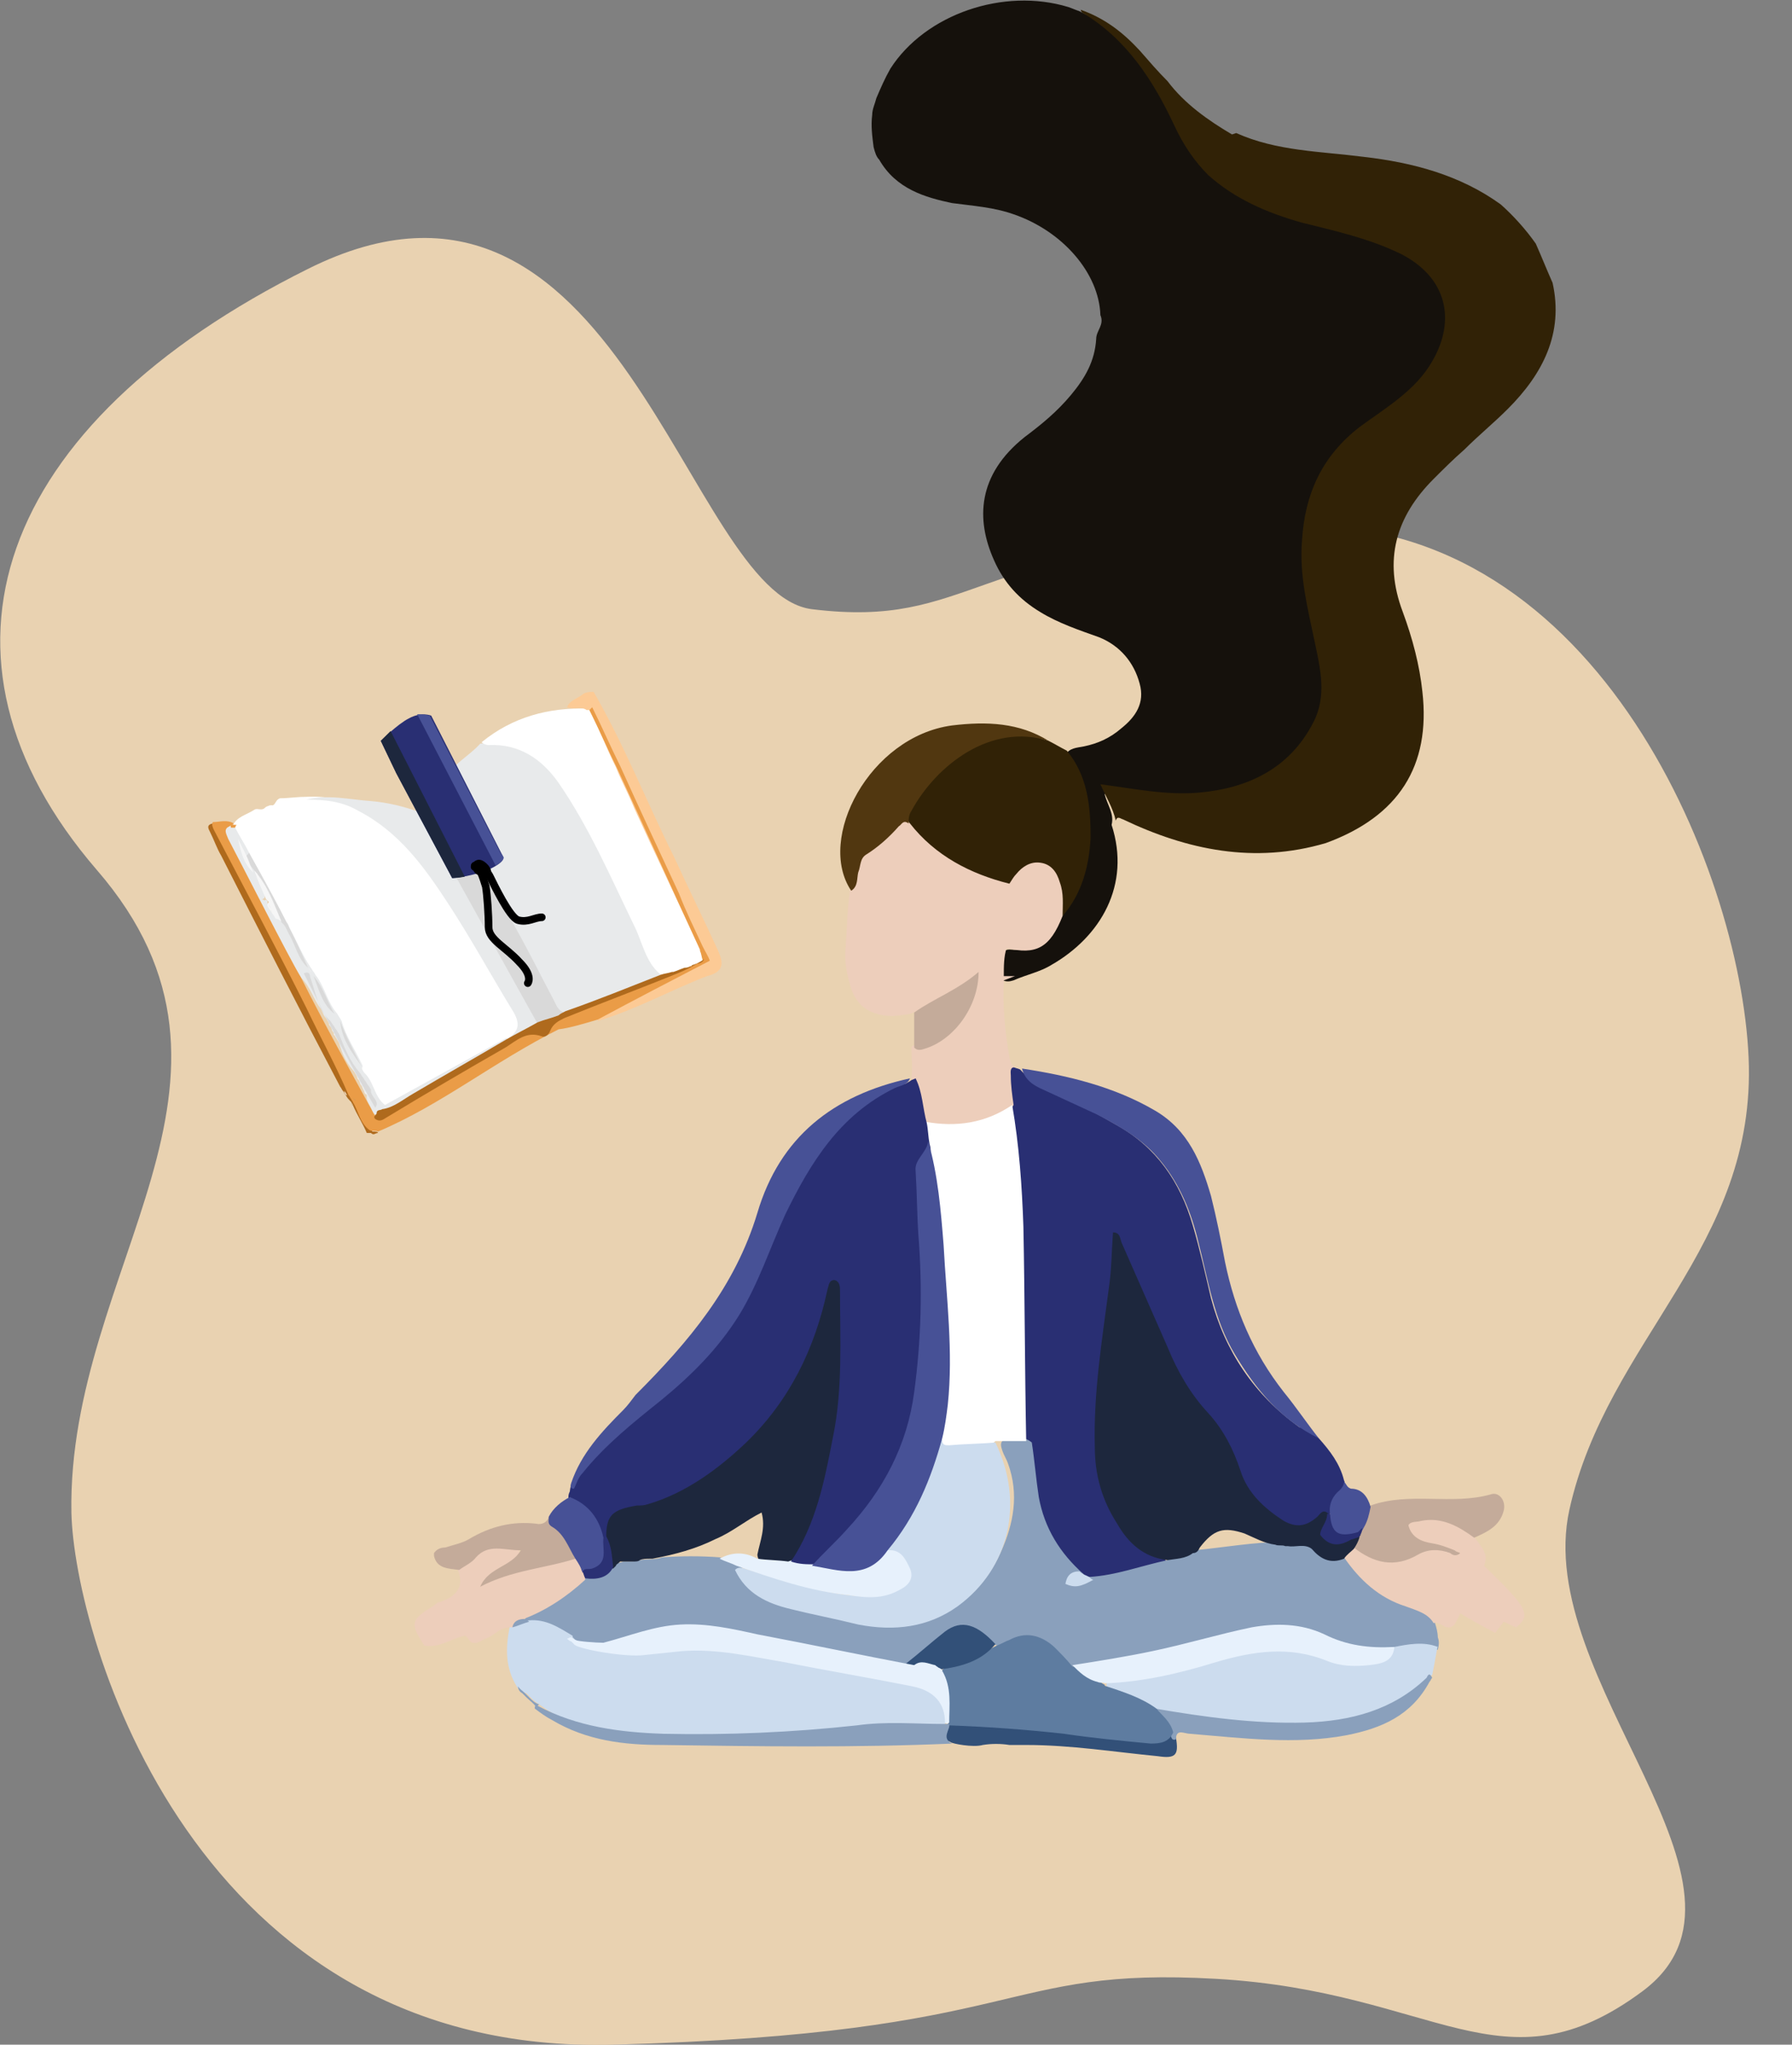 <?xml version="1.0" encoding="utf-8"?>
<!-- Generator: Adobe Illustrator 27.0.1, SVG Export Plug-In . SVG Version: 6.00 Build 0)  -->
<svg version="1.1" id="Layer_1" xmlns="http://www.w3.org/2000/svg" xmlns:xlink="http://www.w3.org/1999/xlink" x="0px" y="0px"
	 viewBox="0 0 128 146" style="enable-background:new 0 0 128 146;" xml:space="preserve">
<rect x="0" y="0" width="128" height="146" fill="#808080" stroke="none"/>
<style type="text/css">
	.st0{fill:#E9D2B1;}
	.st1{fill:#FFFFFF;}
	.st2{fill:#FDFDFD;}
	.st3{fill:#15110C;}
	.st4{fill:#312206;}
	.st5{fill:#292F73;}
	.st6{fill:#8AA0BC;}
	.st7{fill:#EDCEBB;}
	.st8{fill:#CCDCEE;}
	.st9{fill:#475196;}
	.st10{fill:#C4AB9A;}
	.st11{fill:#325078;}
	.st12{fill:#E8EAEB;}
	.st13{fill:#D9D9D9;}
	.st14{fill:#F0F0F0;}
	.st15{fill:#EFEFEF;}
	.st16{fill:#EA9C47;}
	.st17{fill:#1D273D;}
	.st18{fill:#292F72;}
	.st19{fill:#5E7CA0;}
	.st20{fill:#E7F1FC;}
	.st21{fill:#2B3174;}
	.st22{fill:#513710;}
	.st23{fill:#FCCA95;}
	.st24{fill:#EEEEED;}
	.st25{fill:#EFEEED;}
	.st26{fill:#F6F6F6;}
	.st27{fill:#AF6A1D;}
	.st28{fill:#DEE9F6;}
	.st29{fill:#D2B07D;}
	.st30{fill:#F4E7D4;}
	.st31{fill:#C29A61;}
	.st32{fill:#EDEBE8;}
	.st33{fill:none;stroke:#000000;stroke-width:0.543;stroke-linecap:round;stroke-miterlimit:10;}
</style>
<g>
	<path class="st0" d="M58,43.5c-9-1.1-13.8-35.4-36-24.3C-0.3,30.3-6.2,46.9,6.9,62.1C20,77.2,4.8,90.5,5.1,108
		c0.2,8.9,8.8,38.8,38.7,38c29.9-0.8,27.4-5.6,43.1-4.7c15.7,0.9,20.4,8.3,30.4,0.9c10-7.4-7.9-22.2-5.2-34.4
		c2.7-12.2,13.4-18.7,12.8-32.3c-0.6-13.6-11.2-39.4-33.5-37.9C69.2,39.1,69.4,44.9,58,43.5z"/>
	<path class="st1" d="M19.3,57.5c0.1,0,0.1,0,0.2,0c0.2-0.1,0.2-0.4,0.5-0.5c0.6,0,1.2-0.1,1.8-0.1c3.3-0.2,5.7,1.5,7.7,3.8
		c2.3,2.6,4,5.7,5.7,8.7c0.5,0.9,1,1.7,1.5,2.6c0.7,1.1,0.6,1.5-0.4,2.3c-2.7,1.4-5.3,2.9-8,4.4c-0.9,0.5-1.2,0.4-1.7-0.5
		c-0.3-0.5-0.5-1-0.8-1.5c-0.1-0.1-0.1-0.1-0.1-0.2c-0.1-0.1-0.1-0.2-0.2-0.3c0-0.1-0.1-0.1-0.1-0.2c-0.5-1-1-2-1.5-2.9
		c-0.1-0.2-0.2-0.4-0.3-0.6c-0.5-0.8-0.8-1.6-1.3-2.4c0-0.1-0.1-0.1-0.1-0.2c-0.1-0.1-0.1-0.2-0.2-0.3c0-0.1-0.1-0.1-0.1-0.2
		c-0.1-0.1-0.1-0.2-0.2-0.3c0-0.1-0.1-0.1-0.1-0.2c-1.3-2.6-2.7-5.2-4.1-7.8c-0.4-0.6-0.7-1.2-0.9-1.9c0-0.1,0-0.2,0-0.2
		c0.3-0.7,1-0.8,1.6-1.2c0.2-0.1,0.5,0.1,0.7-0.1C19.1,57.5,19.2,57.6,19.3,57.5L19.3,57.5z"/>
	<path class="st2" d="M19.3,57.5c-0.1,0.1-0.2,0.1-0.3,0.2C19.1,57.6,19.2,57.5,19.3,57.5z"/>
	<path class="st3" d="M62.8,11.4c-0.2-0.2-0.3-0.5-0.4-0.9c-0.1-0.8-0.2-1.5-0.1-2.3c0-0.4,0.2-0.8,0.3-1.2c0.3-0.7,0.6-1.4,1-2.1
		c2.5-3.9,8.1-5.8,12.7-4.4c0.3,0.1,0.5,0.2,0.8,0.3c3.5,1.7,5.4,4.8,6.9,8.1c1.4,3.2,4,5.1,7.2,6.3c1.6,0.6,3.2,0.9,4.9,1.3
		c1.8,0.5,3.5,1.1,5,2.1c2.2,1.4,2.7,3.8,1.9,6.2c-0.4,1.3-1.3,2.4-2.4,3.4c-1.4,1.2-3,2.3-4.4,3.5c-2.1,1.9-2.9,4.4-3,7.1
		c-0.2,2.3,0.3,4.6,0.8,6.8c0.3,1.5,0.6,3,0.4,4.5c-0.4,3-2.4,4.7-5,6c-2.6,1.3-5.4,1.2-8.2,0.8c-0.7-0.1-1.4-0.2-2.3-0.2
		c0.2,0.8,0.7,1.4,0.5,2.2c1.4,4.3-0.8,8-4.3,10c-0.8,0.5-1.8,0.7-2.7,1.1c-0.3,0.1-0.5,0.1-0.8,0c-0.4-0.5-0.3-1-0.2-1.6
		c0.1-0.3,0.3-0.6,0.7-0.6c1.9,0.2,2.9-0.7,3.5-2.3c1.7-2.1,2.2-4.5,1.9-7c-0.1-1.5-0.4-2.9-1.3-4.1c-0.1-0.1-0.1-0.3-0.1-0.5
		c0.3-0.5,0.8-0.5,1.3-0.6c1-0.2,1.9-0.6,2.7-1.3c1-0.8,1.7-1.8,1.3-3.2c-0.4-1.5-1.4-2.7-2.9-3.3c-1.4-0.5-2.9-1-4.2-1.8
		c-1.5-0.9-2.6-2.1-3.3-3.7c-1.3-2.9-1.2-6.1,2.2-8.8c1.2-0.9,2.3-1.8,3.3-3c1-1.2,1.7-2.4,1.8-4c0-0.6,0.6-1,0.3-1.7
		c-0.1-3-2.7-6-6.2-7.2c-1.4-0.5-2.9-0.6-4.4-0.8C66.1,14.1,64,13.5,62.8,11.4L62.8,11.4z"/>
	<path class="st4" d="M88,9.6c-1.7-1-3.4-2.2-4.6-3.8c-0.7-0.7-1.3-1.4-2-2.2c-1.2-1.3-2.5-2.3-4.2-2.9c0,0.1,0.1,0.2,0.1,0.2
		c3.2,1.9,5.1,4.9,6.6,8.1c0.6,1.3,1.4,2.5,2.4,3.5c1.9,1.7,4.2,2.7,6.7,3.4c2.4,0.6,4.7,1.1,7,2.2c3.4,1.7,4,4.8,2.3,7.7
		c-1.2,2.1-3.3,3.3-5.2,4.7c-2.7,2.1-3.9,4.8-4.1,8.1c-0.2,2.5,0.4,4.8,0.9,7.2c0.4,1.9,0.9,3.9-0.1,5.8c-1.7,3.3-4.7,4.7-8.2,5
		c-2.3,0.2-4.7-0.3-7-0.6c0.4,0.9,0.9,1.7,1.1,2.6c0.1-0.4,0.4-0.1,0.5-0.1c4.6,2.2,9.4,3.2,14.5,1.7c5.2-1.9,7.5-5.5,6.9-10.8
		c-0.2-1.9-0.7-3.8-1.4-5.7c-1.4-3.7-0.5-6.8,2.2-9.5c0.7-0.7,1.4-1.4,2.2-2.1c1-1,2.1-1.9,3.1-2.9c2.5-2.5,4-5.4,3.2-9
		c-0.4-0.9-0.8-1.9-1.2-2.8c-0.7-1-1.6-2-2.5-2.8c-2.9-2.1-6.3-3-9.8-3.4c-3.1-0.4-6.2-0.4-9.1-1.7L88,9.6L88,9.6z"/>
	<path class="st5" d="M94.2,102.7c0.8,0.9,1.5,1.8,1.8,3c0.1,0.2,0.1,0.5-0.1,0.7c-0.5,0.5-0.6,1.1-0.9,1.7
		c-0.1,0.1-0.1,0.1-0.2,0.1c-0.4,0-0.6,0.3-0.9,0.5c-0.8,0.6-1.6,0.6-2.4,0.1c-1.4-0.9-2.6-2-3.2-3.6c-0.6-1.7-1.5-3.2-2.7-4.6
		c-1.6-1.8-2.4-3.9-3.3-6c-0.7-1.5-1.3-3-2-4.5c-0.2-0.4-0.4-0.9-0.8-1.4c0,1.3-0.1,2.5-0.3,3.7c-0.4,3.7-1.1,7.4-0.9,11.1
		c0.1,2,0.6,3.8,1.7,5.4c0.6,1,1.4,1.7,2.5,2.1c0.3,0.1,0.7,0.2,0.8,0.5c0,0.1-0.1,0.3-0.3,0.3c-1.7,0.4-3.4,1.1-5.2,1
		c-0.3,0-0.6-0.2-0.9-0.4c-1.9-1.4-2.9-3.3-3.4-5.6c-0.3-1.4-0.3-2.8-0.5-4.2c0-0.1,0-0.1,0-0.2c0.1-3.7-0.2-7.5-0.2-11.2
		c0.1-4.1-0.3-8.2-0.8-12.3c-0.1-0.7-0.3-1.3-0.2-2c0-0.3,0-0.8,0.6-0.7c0.2,0.1,0.4,0.1,0.5,0.2c0.8,0.9,1.9,1.4,3,1.9
		c1.3,0.6,2.6,1.3,3.8,2c2.9,1.6,4.6,4.1,5.5,7.2c0.5,1.7,0.9,3.5,1.3,5.2c1,3.8,3.1,6.9,6.3,9.2C93.5,102.1,93.8,102.4,94.2,102.7
		L94.2,102.7z"/>
	<path class="st6" d="M77.8,112.6c1.9-0.1,3.7-0.8,5.6-1.2c0.5-0.6,1.3-0.5,1.9-0.7c2.1-0.2,4.3-0.6,6.4-0.6c0.6,0,1.2,0.2,1.8,0.2
		c0.3,0,0.5,0.1,0.7,0.3c0.5,0.5,1.2,0.4,1.8,0.5c0.6,0.4,1.1,1,1.6,1.6c0.7,0.7,1.5,1.3,2.5,1.6c0.6,0.2,1.2,0.5,1.8,0.8
		c0.3,0.2,0.6,0.4,0.6,0.8c0.1,0.3,0.2,0.7,0.2,1c0.1,0.3,0.1,0.5,0,0.9c-1-0.1-2-0.2-3,0c-1.7,0.2-3.3,0-4.8-0.7
		c-2-0.9-4.1-0.9-6.3-0.4c-2.1,0.5-4.2,1.2-6.4,1.5c-1.8,0.3-3.5,0.9-5.4,0.8c-0.4,0.1-0.6-0.2-0.8-0.5c-0.3-0.3-0.7-0.7-1-1
		c-0.8-0.7-1.7-0.8-2.7-0.4c-0.3,0.2-0.6,0.4-1,0.4c-0.3,0-0.5-0.3-0.7-0.5c-1-0.9-1.9-1-3-0.2c-0.9,0.6-1.7,1.4-2.4,2.2
		c-1.8-0.2-3.6-0.7-5.4-1c-2.8-0.6-5.6-1.1-8.4-1.6c-2-0.4-3.9-0.1-5.7,0.5c-0.8,0.2-1.5,0.4-2.3,0.6c-0.4,0-0.9,0-1.3,0
		c-0.1,0-0.2,0-0.3,0c-0.2,0-0.3-0.1-0.5-0.2c-0.1,0-0.1-0.1-0.2-0.1c-0.1-0.1-0.3-0.1-0.4-0.2c-0.9-0.5-1.8-1-2.9-1
		c-0.2-0.1-0.3-0.1-0.3-0.3c0-0.2,0.1-0.3,0.3-0.4c1.5-0.7,2.8-1.7,4.1-2.7c0.7-0.1,1.4-0.2,1.9-0.8c0.1-0.1,0.2-0.1,0.3-0.2
		c0.2,0,0.4-0.1,0.5-0.1c0.4,0,0.7,0,1.1-0.1c0.5-0.1,1.1,0,1.6-0.2c1.4-0.1,2.7-0.1,4.1,0c0.5,0.2,1,0.3,1.5,0.6
		c0.9,1.3,2.1,2.2,3.7,2.6c1.9,0.5,3.8,1,5.7,1.3c4.2,0.7,7.5-1.1,9.2-4.9c0.9-2,1.3-4.1,0.5-6.3c-0.1-0.3-0.3-0.6-0.4-0.9
		c-0.1-0.3-0.2-0.6,0.1-0.8c0.7-0.2,1.4-0.3,2,0.2c0.2,1.3,0.3,2.6,0.5,3.9c0.4,2.2,1.5,4,3.2,5.5c-0.1,0.3-0.5,0.3-0.5,0.7
		C77.1,113,77.5,113.1,77.8,112.6L77.8,112.6z"/>
	<path class="st7" d="M72.5,76.2c-0.4,0-0.3,0.4-0.3,0.6c0,0.7,0.1,1.4,0.2,2.1c-0.3,0.5-0.7,0.8-1.3,1c-1.6,0.6-3.3,0.9-5,0.3
		c-0.6-0.6-0.5-1.5-0.8-2.3c-0.1-0.3-0.1-0.6-0.2-1c0.1-0.7,0-1.4,0-2.1c0.1-0.2,0.3-0.2,0.5-0.2c1.9-0.4,3.9-2.6,3.9-4.6
		c-1.5,0.9-3,1.8-4.5,2.4c-0.6,0.1-1.3,0.2-1.9,0.1c-1.2-0.2-1.9-0.8-2.3-1.9c-0.3-1-0.5-1.9-0.4-2.9c0.1-1.3,0.1-2.6,0.3-4
		c0-0.1,0-0.2,0-0.2c0.1-2.3,1.9-3.3,3.3-4.7c0.3-0.3,0.6-0.5,1-0.2c0.8,0.6,1.5,1.4,2.3,2.1c1.1,0.8,2.4,1.4,3.8,1.8
		c0.5,0.1,0.9,0.2,1.2-0.2c0.7-0.7,1.5-1.3,2.6-0.7c0.9,0.5,1.5,2.1,1.2,3.2c0,0.2-0.1,0.4-0.2,0.6c-0.9,2.3-1.9,2.8-4,2.3
		c-0.2,0.6-0.2,1.3-0.2,2c0.3,0,0.6,0,0.8,0c-0.3,0.1-0.5,0.2-0.8,0.3c-0.1,1.9,0.1,3.7,0.4,5.5C72.2,75.9,72.3,76.1,72.5,76.2z"/>
	<path class="st8" d="M99.6,117.6c1-0.2,2.1-0.4,3.1,0c0-0.3-0.2,1.1-0.4,2c-0.2,0.1-0.4,0.3-0.5,0.5c-0.9,1.2-2.3,1.7-3.6,2.2
		c-1.5,0.6-3.1,0.8-4.7,0.9c-3.3,0.1-6.5-0.3-9.7-0.8c-0.4-0.1-0.8-0.2-1.1-0.3c-1.1-0.5-2.1-1.1-3.3-1.5c-0.2-0.1-0.5-0.1-0.3-0.5
		c0.3-0.2,0.6-0.3,1-0.3c2.7-0.2,5.2-0.9,7.8-1.7c2.3-0.7,4.6-0.8,6.9,0.1c0.8,0.3,1.6,0.4,2.5,0.4
		C98.1,118.7,98.9,118.3,99.6,117.6L99.6,117.6z"/>
	<path class="st9" d="M94.2,102.7c-2.7-1.3-4.5-3.5-6-6c-1.5-2.5-1.9-5.3-2.6-8c-0.5-2.1-1.3-4.1-2.7-5.8c-1.2-1.5-2.8-2.4-4.5-3.3
		c-1.3-0.6-2.6-1.2-3.9-1.8c-0.7-0.3-1.3-0.7-1.5-1.5c3.3,0.5,6.6,1.3,9.5,3c2.4,1.4,3.3,3.7,4,6.1c0.4,1.6,0.7,3.1,1,4.7
		c0.7,3.4,2,6.5,4.2,9.3C92.6,100.5,93.4,101.7,94.2,102.7L94.2,102.7z"/>
	<path class="st7" d="M102.4,115.9c-0.4-0.7-1.2-0.9-2-1.2c-1.9-0.6-3.3-1.9-4.4-3.5c0-0.5,0.3-0.7,0.8-0.8c0.1,0,0,0,0.1,0
		c1.6,1,3.2,1.1,4.9,0.2c0.5-0.3,1.1-0.2,1.7,0.1c0.2,0.1,0.5,0.3,0.7,0.2c-0.2,0-0.4-0.1-0.5-0.2c-0.4-0.2-0.8-0.3-1.2-0.3
		c-0.7-0.1-1.4-0.3-1.8-1c-0.4-0.5-0.2-0.9,0.3-1.1c1.5-0.6,3.4,0,4.3,1.4c0.4,0.7,1.1,1.2,0.7,2.1c3.1,3,3.4,3.5,2.3,4.4
		c-0.3-0.1-0.6-0.3-0.9-0.4c-0.2,0.3-0.4,0.5-0.6,0.8c-0.9-0.5-1.7-0.9-2.5-1.4c-0.1,0.3-0.3,0.6-0.4,0.8
		C103.3,116.6,102.9,115.7,102.4,115.9L102.4,115.9z"/>
	<path class="st10" d="M105.3,109.8c-1.1-0.8-2.3-1.5-3.8-1.2c-0.3,0.1-0.7,0-0.9,0.3c0.2,0.9,1,1.2,1.7,1.3
		c0.6,0.1,1.1,0.3,1.6,0.5c0,0.3-0.1,0.3-0.3,0.2c-0.8-0.3-1.6-0.3-2.3,0.1c-1.7,1-3.2,0.6-4.6-0.5c-0.2-0.3,0.1-0.6,0.2-0.9
		c0.1-0.2,0.3-0.5,0.3-0.7c0.3-0.4,0.2-1,0.7-1.4c2.8-1,5.8,0,8.6-0.8c0.6-0.2,1.1,0.5,0.9,1.2C107.1,109,106.2,109.4,105.3,109.8
		L105.3,109.8z"/>
	<path class="st11" d="M83.8,123.7c0.1,0.1,0.1,0.3,0.2,0.4c0.2,1.2,0,1.5-1.3,1.3c-3.1-0.3-6.2-0.8-9.4-0.8c-0.4,0-0.8,0-1.2,0
		c-0.6-0.1-1.3-0.1-1.9,0c-0.7,0.2-2.2-0.1-2.3-0.2c-0.1-0.1-0.4-0.1-0.5-0.1c-0.2-0.5,0-0.9,0.3-1.2c0.1-0.1,0.2-0.1,0.3-0.2
		c1.4-0.3,2.7,0,4.1,0.1c3.2,0.2,6.4,0.7,9.6,1.1C82.5,124.2,83.1,123.9,83.8,123.7z"/>
	<path class="st9" d="M97.9,107.6c-0.1,0.5-0.2,1-0.5,1.5c-0.1,0.2-0.2,0.4-0.5,0.5c-0.6,0.4-1.1,0.3-1.6-0.1
		c-0.4-0.4-0.7-0.8-0.3-1.4c-0.1-0.7,0.2-1.3,0.7-1.7c0.2-0.2,0.3-0.4,0.3-0.6c0.2,0.2,0.2,0.4,0.5,0.5
		C97.3,106.3,97.7,106.9,97.9,107.6L97.9,107.6z"/>
	<path class="st6" d="M101.9,119.8c-2.4,2.3-5.4,3.1-8.7,3.2c-3.6,0.1-7.2-0.4-10.7-1c-0.1,0.4,0.2,0.5,0.4,0.8
		c0.3,0.3,0.5,0.7,0.7,1.1c0.1,0.2,0.1,0.4,0.4,0.3c0-0.8,0.6-0.4,1-0.4c3.7,0.3,7.5,0.8,11.2,0.1c2.5-0.5,4.6-1.4,5.9-3.8
		c0.1-0.1,0.1-0.2,0.2-0.3C102.1,119.4,102,119.6,101.9,119.8L101.9,119.8z"/>
	<path class="st12" d="M21.9,57.1c1.5-0.4,3.1,0,4.6,0.1c1.2,0.1,2.4,0.4,3.5,0.8c0.4,0.1,0.5,0.5,0.7,0.8c1.3,2.3,2.6,4.6,3.9,7
		c1.2,2.2,2.3,4.4,3.6,6.5c0.2,0.3,0.4,0.6,0.3,0.9c-0.6,0.7-1.4,1.1-2.3,1.2c-0.1-0.1-0.1-0.1,0-0.2c0.8-0.5,1-1,0.5-1.9
		c-1.6-2.6-3-5.2-4.7-7.8c-1.7-2.6-3.5-5.1-6.4-6.6C24.4,57.2,23.2,57.1,21.9,57.1L21.9,57.1z"/>
	<path class="st12" d="M36.2,74.1c0,0.1,0,0.1,0,0.2c0,0.4-0.3,0.5-0.6,0.6c-2.4,1.5-4.9,2.9-7.4,4.3c-0.3,0.2-0.7,0.3-1,0.2
		c-0.7-0.9-1.4-1.7-1.3-2.9c0.8,0.6,0.8,1.8,1.6,2.4C30.4,77.3,33.3,75.7,36.2,74.1L36.2,74.1z"/>
	<path class="st12" d="M25.9,76.4c0.5,0.9,0.9,1.9,1.4,2.8c0,0-0.1,0-0.1,0.1c-0.7-0.1-0.6-0.8-1-1.1C26.1,78.1,26,78,26,77.9
		c-0.1-0.1-0.1-0.3-0.2-0.4c-0.1-0.1-0.1-0.3-0.2-0.4c-0.1-0.1-0.1-0.3-0.2-0.4c-0.5-0.9-0.9-1.8-1.4-2.6c-0.1-0.1-0.1-0.3-0.2-0.4
		c-0.1-0.1-0.1-0.3-0.2-0.4c-0.1-0.1-0.1-0.3-0.2-0.4c-1-2-2.2-4-3.1-6c-0.2-0.3-0.5-0.7-0.2-1.1c0.5-0.1,0.5,0.3,0.6,0.5
		c0.5,0.9,0.9,1.9,1.5,2.8c0.1,0.1,0.1,0.2,0.2,0.3c0.1,0.1,0.1,0.2,0.2,0.3c0.6,0.8,0.8,1.9,1.5,2.7c0.1,0.2,0.2,0.3,0.3,0.5
		c0.3,1.1,1,2.1,1.5,3.2C25.9,76.2,25.8,76.4,25.9,76.4z"/>
	<path class="st12" d="M16.8,59.1c0.3,0.6,0.7,1.2,1,1.8c0.1,0.2,0,0.2-0.2,0.2c-0.2-0.1-0.3-0.3-0.4-0.5c0.3,0.5,0.6,0.9,0.9,1.4
		c0,0.1,0.1,0.1,0.1,0.2c0.2,0.7,0.8,1.2,0.7,1.9c-0.2,0.2-0.4,0.1-0.6,0.1c-1.1-1.3-1.7-2.9-2.4-4.5c-0.2-0.4-0.1-0.7,0.4-0.8
		C16.6,59,16.7,59,16.8,59.1z"/>
	<path class="st13" d="M17.6,61.1c0.1-0.1,0.1-0.1,0.2-0.2c1.5,2.7,3,5.4,4.2,8.2c-0.7-0.6-0.9-1.6-1.3-2.3c-0.2-0.3-0.3-0.8-0.7-1
		c0,0-0.1,0-0.1-0.1c-0.6-0.7-0.7-1.6-1.1-2.4c-0.2-0.4-0.3-0.8-0.6-1.1C18,61.9,17.6,61.6,17.6,61.1L17.6,61.1z"/>
	<path class="st13" d="M25.8,76.1c-0.7-1-1.4-1.9-1.5-3.2C24.7,74,25.3,75.1,25.8,76.1z"/>
	<path class="st13" d="M23.9,72.4c-0.9-0.7-1.1-1.7-1.5-2.7C23.1,70.5,23.4,71.6,23.9,72.4z"/>
	<path class="st14" d="M25.9,76.4c-0.1-0.1-0.1-0.2-0.2-0.3C25.8,76.2,25.9,76.3,25.9,76.4z"/>
	<path class="st15" d="M22.4,69.8c-0.1-0.1-0.1-0.2-0.2-0.3C22.3,69.6,22.3,69.7,22.4,69.8z"/>
	<path class="st15" d="M22.2,69.4c-0.1-0.1-0.1-0.2-0.2-0.3C22.1,69.2,22.2,69.3,22.2,69.4z"/>
	<path class="st16" d="M16.8,59.1l-0.3,0c-0.1-0.3,0.1-0.2,0.3-0.2l0.1,0C16.8,59,16.8,59.1,16.8,59.1z"/>
	<path class="st4" d="M74.9,52.9c0.4,0.2,0.9,0.5,1.3,0.7c1.5,1.8,1.7,4,1.7,6.2c-0.1,2-0.6,4-2,5.6c0-0.8,0.1-1.6-0.2-2.4
		c-0.2-0.7-0.6-1.3-1.4-1.4c-0.7-0.1-1.3,0.3-1.7,0.8c-0.2,0.2-0.3,0.4-0.5,0.7c-2.8-0.7-5.3-2-7.1-4.3c-0.3-0.3-0.2-0.7,0-1
		c1.5-2.7,3.7-4.7,6.9-5.3C73,52.2,73.9,52.6,74.9,52.9L74.9,52.9z"/>
	<path class="st17" d="M97.1,109.8c-0.1,0.3-0.2,0.5-0.4,0.8c-0.2,0.2-0.5,0.4-0.7,0.7c-1,0.4-1.7,0-2.3-0.7
		c-0.5-0.4-1.2-0.1-1.7-0.2c-0.1,0-0.2,0-0.2,0c-0.2-0.1-0.5,0-0.7-0.1c-0.8-0.1-1.5-0.5-2.2-0.8c-1.5-0.5-2.2-0.3-3.2,1
		c-0.1,0.2-0.2,0.4-0.5,0.4c-0.5,0.4-1.2,0.4-1.8,0.5c-1.7-0.2-2.8-1.2-3.6-2.6c-1.1-1.7-1.6-3.5-1.6-5.5c-0.1-3.8,0.5-7.5,1-11.3
		c0.2-1.3,0.2-2.7,0.3-4c0.5,0,0.5,0.4,0.6,0.7c1.1,2.5,2.2,5,3.3,7.5c0.7,1.7,1.6,3.3,2.9,4.7c1.1,1.2,1.8,2.6,2.3,4.1
		c0.5,1.6,1.7,2.7,3.1,3.6c0.9,0.5,1.6,0.4,2.4-0.3c0.2-0.2,0.4-0.6,0.8-0.2c0.2,0.5-0.2,1-0.1,1.5c0.4,0.5,1,0.5,1.6,0.3
		c0.3-0.1,0.4-0.4,0.8-0.3C97.1,109.7,97.1,109.7,97.1,109.8L97.1,109.8z"/>
	<path class="st1" d="M66.1,80.1c2.2,0.4,4.3,0.1,6.2-1.2c0.5,2.9,0.7,5.8,0.8,8.7c0.1,5.1,0.1,10.2,0.2,15.3c-0.7,0-1.5,0-2.2,0
		c-0.2,0.2-0.4,0.3-0.6,0.3c-0.9,0-1.8,0.2-2.7,0.2c-0.4,0-0.8-0.1-0.8-0.6c-0.1-0.9,0.2-1.7,0.3-2.5c0.3-2.9,0-5.7-0.1-8.5
		c-0.1-2.6-0.3-5.3-0.7-7.9c-0.1-0.7-0.2-1.4-0.4-2.1C66,81.2,65.7,80.6,66.1,80.1L66.1,80.1z"/>
	<path class="st18" d="M97,109.6c-1.2,0.9-2,0.9-2.7,0c0-0.5,0.5-0.9,0.5-1.5c0.1,0,0.1,0,0.2,0c0.1,1.4,0.6,1.7,2,1.3
		C97.1,109.5,97.1,109.5,97,109.6C97.1,109.6,97.1,109.6,97,109.6z"/>
	<path class="st8" d="M77.8,112.6c0.1,0.1,0.2,0.2,0.3,0.2c-0.9,0.5-1.3,0.6-2,0.3c0.1-0.6,0.4-0.9,1-0.9
		C77.3,112.4,77.6,112.5,77.8,112.6z"/>
	<path class="st8" d="M36.9,120.4c-0.8-1.3-0.8-2.7-0.5-4.2c0-0.1,0.1-0.1,0.2-0.2c0.3-0.4,0.8-0.2,1.2-0.3c1.2-0.1,2.1,0.5,3.1,1.1
		c0,0.1,0,0.1,0.1,0.2c0,0,0.1,0.1,0.1,0.1c0.1,0,0.1,0.1,0.2,0.1c0.1,0,0.1,0.1,0.2,0.1c0.1,0,0.2,0.1,0.4,0.1
		c1.4,0.4,2.9,0.6,4.4,0.4c2.4-0.3,4.9-0.4,7.3,0.1c3.6,0.7,7.3,1.3,10.9,2c1,0.2,1.9,0.5,2.6,1.2c0.6,0.7,0.8,1.3,0.4,2
		c-0.4,0.2-0.8,0.2-1.1,0.2c-3,0-5.9,0-8.8,0.5c-0.1,0-0.3,0-0.4,0c-3.1-0.1-6.1,0.3-9.2,0.2c-2.2-0.1-4.4-0.3-6.5-0.9
		c-1-0.3-1.9-0.6-2.7-1.2c-0.3-0.2-0.6-0.4-0.8-0.6c-0.1-0.1-0.3-0.3-0.4-0.4C37.2,120.8,37,120.6,36.9,120.4L36.9,120.4z"/>
	<path class="st17" d="M44,111.8c-0.1,0.1-0.1,0.1-0.2,0.2c-0.3,0-0.3-0.3-0.3-0.5c0-0.6-0.2-1.2-0.4-1.7c0-1.5,0.4-2.1,1.7-2.3
		c2.7-0.3,4.9-1.8,6.9-3.5c3.6-3,5.8-6.8,6.9-11.4c0.1-0.3,0.1-0.6,0.3-0.9c0.1-0.2,0.3-0.4,0.6-0.4c0.3,0,0.5,0.2,0.6,0.5
		c0.1,0.2,0.1,0.3,0.1,0.5c0,3.5,0.2,7.1-0.5,10.5c-0.5,2.4-1.1,4.8-2,7.1c-0.3,0.7-0.6,1.4-1.3,1.8c-0.7,0.2-1.4,0.2-2.1-0.2
		c-0.1-0.1-0.2-0.3-0.2-0.5c0.2-1,0.6-1.9,0.3-3c-1.2,0.6-2.1,1.4-3.3,1.9c-1.4,0.7-2.9,1.1-4.5,1.4c-0.1,0-0.2,0-0.2,0
		c-0.2,0-0.5,0-0.7,0.1c-0.1,0.1-0.3,0.1-0.5,0.1c-0.3,0-0.6,0-0.9,0C44.1,111.7,44,111.7,44,111.8L44,111.8z"/>
	<path class="st8" d="M67.3,102.8c0,0.4,0.2,0.4,0.5,0.4c1.1-0.1,2.2-0.1,3.3-0.2c2.1,4.3,1,9-2.7,11.7c-2.1,1.5-4.5,1.8-7.1,1.3
		c-1.6-0.4-3.2-0.7-4.8-1.1c-1.7-0.4-3.2-1.1-4-2.8c0.3-0.3,0.6-0.1,1,0c2.3,0.7,4.6,1.5,7.1,1.8c0.9,0.1,1.8,0.2,2.7-0.1
		c0.6-0.2,1.3-0.4,1.4-1.2c0.1-0.7-0.4-1.2-1-1.5c-0.1-0.1-0.2-0.1-0.3-0.2c-0.2-0.3,0-0.6,0.2-0.8c1.6-1.9,2.5-4.2,3.2-6.5
		C66.9,103.2,66.9,102.8,67.3,102.8z"/>
	<path class="st19" d="M83.8,123.7c-0.3,0.7-0.9,0.8-1.6,0.8c-2.1-0.2-4.2-0.4-6.2-0.7c-2.7-0.3-5.4-0.5-8.2-0.6
		c-0.4-1.2-0.3-2.4-0.6-3.7c0-0.2,0.2-0.4,0.4-0.4c1.3-0.3,2.4-1,3.6-1.6c0.3-0.1,0.6-0.3,0.9-0.4c1.1-0.6,2.2-0.4,3.2,0.5
		c0.4,0.4,0.9,0.9,1.3,1.4c0.8,0,1.1,0.8,1.8,1c0.2,0.1,0.3,0.2,0.5,0.3c0,0,0,0.1,0.1,0.1c1.2,0.4,2.5,0.8,3.6,1.6
		C83,122.5,83.6,122.9,83.8,123.7L83.8,123.7z"/>
	<path class="st7" d="M36.6,116.2c-0.1,0-0.1,0-0.2,0c-0.7,0-1.1,0.6-1.7,0.8c-0.3,0.1-0.6,0.4-0.9,0.3c-0.3,0-0.3-0.4-0.6-0.5
		c-1,0.2-1.8,0.9-2.9,0.7c-1-1.6-1-1.8,0.6-2.8c0.2-0.1,0.3-0.3,0.5-0.3c1.2-0.4,1.8-1.1,1.3-2.3c1.1-1.7,2.4-2.2,4.4-1.5
		c0,1.3-1.4,1.2-2,2c1.7-0.9,3.5-0.9,5.2-1.4c0.2-0.1,0.4-0.1,0.7,0c0.4,0.2,0.5,0.6,0.7,1c0.1,0.2,0.1,0.4,0.1,0.6
		c-1.3,1.2-2.8,2.2-4.4,2.8C37.2,115.9,36.8,115.9,36.6,116.2L36.6,116.2z"/>
	<path class="st20" d="M78.4,120.1c-0.8-0.2-1.3-0.7-1.8-1.2c1.9-0.3,3.8-0.6,5.7-1c2.4-0.5,4.7-1.2,7.1-1.7
		c1.7-0.3,3.5-0.3,5.2,0.5c1.6,0.8,3.2,1,5,0.9c-0.1,1.1-1,1.2-1.8,1.3c-1,0.1-2,0.1-3-0.3c-2.7-1.1-5.3-0.7-8,0.1
		c-2.6,0.8-5.2,1.4-7.9,1.5h0C78.8,120.1,78.6,120.2,78.4,120.1z"/>
	<path class="st20" d="M63.4,110.7c1-0.1,1.3,0.7,1.6,1.3c0.3,0.7-0.1,1.2-0.7,1.5c-1.2,0.7-2.4,0.6-3.7,0.4c-2.8-0.3-5.4-1.2-8-2.1
		c-0.4-0.2-0.8-0.3-1.2-0.5c0.9-0.5,1.8-0.5,2.7,0c0.7,0.1,1.5,0.1,2.2,0.2c0.5-0.2,1.1-0.2,1.6-0.1c1,0.2,2.1,0.3,3.1,0.4
		c0.5,0.1,0.9-0.3,1.2-0.6C62.7,111.1,62.9,110.7,63.4,110.7L63.4,110.7z"/>
	<path class="st11" d="M66.9,119.1c-0.5-0.1-2-0.2-2.2-0.3c0.9-0.7,1.9-1.6,2.8-2.3c1.2-0.9,2.3-0.5,3.6,0.9c-1,1.2-2.4,1.6-3.9,1.8
		h0C67.2,119.1,67.1,119.2,66.9,119.1z"/>
	<path class="st21" d="M41.8,112.7c-0.1-0.2-0.1-0.3-0.2-0.5c-0.2-0.3,0-0.4,0.2-0.5c0.9-0.2,1.1-0.8,1.1-1.5c0-0.2,0.1-0.3,0.2-0.5
		c0.1-0.1,0.2-0.1,0.2,0c0.4,0.7,0.4,1.4,0.5,2.2C43.4,112.7,42.6,112.8,41.8,112.7L41.8,112.7z"/>
	<path class="st6" d="M36.6,116.2c0.1-0.5,0.5-0.6,0.9-0.6c0.1,0.1,0.2,0.1,0.3,0.2C37.4,115.9,37,116.1,36.6,116.2z"/>
	<path class="st20" d="M67.3,119.3c0,0,0-0.1-0.1-0.1c-0.1-0.1-0.3-0.2-0.4-0.3c-0.5-0.1-1-0.4-1.5,0c-3.7-0.7-7.5-1.5-11.2-2.2
		c-1.8-0.4-3.6-0.8-5.5-0.7c-1.9,0.1-3.6,0.8-5.5,1.3c-0.5,0-1.9-0.1-2-0.2c0,0-0.2-0.1-0.3-0.2c-0.1,0-0.2,0.1-0.3,0.1
		c0.1,0.1,0.2,0.2,0.3,0.2c0.1,0.1,0.1,0.1,0.2,0.2c0.1,0.3,3.3,0.9,4.8,0.8c1-0.1,1.9-0.2,2.9-0.3c2.5-0.2,5,0.4,7.4,0.8
		c3,0.6,6,1.1,9,1.7c1.6,0.3,2.4,1.2,2.4,2.6c0.1,0.1,0.2,0.1,0.3,0l0,0C67.8,121.8,68,120.5,67.3,119.3L67.3,119.3z"/>
	<path class="st5" d="M43.3,109.8c-0.1,0-0.1,0-0.2,0c-0.2-0.1-0.3-0.2-0.4-0.4c-0.3-0.9-0.9-1.5-1.7-2c-0.2-0.1-0.3-0.2-0.4-0.4
		c0-0.2,0-0.3,0.1-0.5c0.1-0.9,0.6-1.5,1.2-2.1c1.7-1.7,3.5-3.4,5.4-4.8c3.2-2.4,5.4-5.6,6.9-9.2c1.1-2.7,2.2-5.5,4-7.9
		c1.6-2.3,3.6-4.2,6.4-5.1c0.1,0,0.2-0.1,0.4-0.2c0.1-0.1,0.2-0.1,0.4-0.2c0.5,1,0.5,2.1,0.8,3.2c0.1,0.5,0.1,1,0.2,1.5
		c0.1,0.3,0.1,0.6,0,0.8c-0.7,1-0.5,2-0.4,3c0.3,4.6,0.5,9.2-0.1,13.8c-0.6,4.1-2.5,7.6-5.4,10.5c-0.5,0.5-1,1-1.4,1.5
		c-0.2,0.3-0.5,0.6-0.9,0.4c-0.6,0-1.1,0-1.7-0.2c1.8-2.7,2.4-5.8,3-8.9c0.7-3.4,0.5-6.9,0.5-10.4c0-0.3,0-0.7-0.4-0.8
		c-0.4,0-0.4,0.4-0.5,0.7c-0.9,4.2-2.7,7.9-5.8,10.9c-2,1.9-4.3,3.6-7,4.4c-0.3,0.1-0.5,0.1-0.8,0.1
		C43.7,107.8,43.3,108.2,43.3,109.8L43.3,109.8z"/>
	<path class="st22" d="M74.9,52.9c-4.1-1.3-8,1.7-9.8,5c-0.2,0.3-0.2,0.6-0.2,0.9c-0.4-0.3-0.5,0.1-0.7,0.2c-0.7,0.8-1.5,1.5-2.3,2
		c-0.5,0.3-0.4,0.8-0.6,1.3c-0.1,0.4,0,1-0.5,1.3c-2.5-3.7,1.3-11,7.2-11.8C70.5,51.5,72.8,51.6,74.9,52.9L74.9,52.9z"/>
	<path class="st10" d="M65.3,74.8c0-0.8,0-1.7,0-2.5c1.4-1,3.1-1.6,4.6-2.9c0,2.5-1.8,4.9-3.9,5.5C65.7,75,65.5,75,65.3,74.8
		L65.3,74.8z"/>
	<path class="st10" d="M103.6,110.9c0.1-0.1,0.2-0.1,0.3-0.2c0.1,0.1,0.2,0.1,0.4,0.2C104.1,111.1,103.8,111.1,103.6,110.9
		L103.6,110.9z"/>
	<path class="st18" d="M96.5,109.9c0-0.1,0.5-0.4,0.5-0.5c0.1-0.1,0.2-0.2,0.3-0.3c0,0.3-0.1,0.5-0.3,0.7
		C97.1,109.7,96.5,110,96.5,109.9L96.5,109.9z"/>
	<path class="st6" d="M67.5,123.1c0.1,0,0.2,0,0.3,0c0.1,0.4-0.6,1,0.2,1.4c-6.9,0.3-13.8,0.2-20.7,0.1c-2.7,0-5.4-0.3-7.9-1.8
		c-0.4-0.2-0.8-0.5-1.2-0.8c0-0.2,0-0.2,0.2-0.2c2.8,1.5,5.9,1.9,9,2c4.6,0.1,9.2-0.1,13.8-0.6C63.3,122.9,65.4,123.1,67.5,123.1
		L67.5,123.1z"/>
	<path class="st12" d="M31.8,55.6c0.6-1.1,1.7-1.6,2.5-2.5c1.9-0.3,3.5,0.3,4.8,1.6c1.2,1.1,2,2.5,2.7,3.9c1.7,3.2,3.3,6.5,4.8,9.8
		c0.2,0.4,0.5,0.7,0.6,1.2c0,0.3-0.3,0.3-0.5,0.4c-2.1,0.8-4.2,1.7-6.3,2.4c-0.5,0-0.8-0.2-1-0.6c-2.2-4.3-4.6-8.6-6.9-12.9
		c-0.4-0.7-0.7-1.5-0.9-2.3C31.6,56.3,31.6,55.9,31.8,55.6L31.8,55.6z"/>
	<path class="st1" d="M47.2,69.6c-1.1-0.9-1.3-2.3-1.9-3.5c-1.7-3.5-3.2-7-5.4-10.2c-1.2-1.7-2.8-2.8-5-2.7c-0.2,0-0.4-0.1-0.5-0.2
		c2.2-1.8,4.8-2.5,7.6-2.4c0.1,0,0.2,0,0.2,0c0.9,1.3,1.3,2.8,2.1,4.2c0.6,1.5,1.3,3,2,4.5c1.3,2.8,2.6,5.6,3.9,8.4
		c0.1,0.2,0.2,0.5,0.1,0.7c-0.2,0.3-0.5,0.4-0.8,0.5c-0.1,0-0.1,0.1-0.2,0.1c-0.1,0-0.3,0.1-0.4,0.2c-0.3,0.1-0.6,0.2-0.9,0.3
		C47.8,69.7,47.5,69.9,47.2,69.6L47.2,69.6z"/>
	<path class="st13" d="M31.8,55.6c0.2,2,1.3,3.7,2.2,5.4c1.4,2.7,2.9,5.3,4.3,8c0.5,1,1,1.9,1.5,2.9c0.2,0.3,0.4,0.4,0.7,0.4
		c0,0.3-0.3,0.4-0.5,0.5c-0.5,0.1-1,0.6-1.6,0.3C35.6,68.1,32.8,63,30,58C30.4,57,31,56.2,31.8,55.6L31.8,55.6z"/>
	<path class="st23" d="M51.3,67.9c-1-2.2-2.1-4.4-3.1-6.6c-2-4-3.6-8.1-5.8-11.9c-0.5,0-0.7,0.1-0.8,0.2c-0.4,0.3-0.9,0.4-1.1,0.9
		c0.5,0.2,1-0.1,1.4,0.2c0,0,0.1,0,0.1,0c0.1,0,0.1,0,0.1,0c0.7,1.3,1.2,2.7,1.9,4.1c0.4,1,0.9,1.9,1.3,2.9c1.5,3.3,3.1,6.6,4.6,9.9
		c0.1,0.3,0.4,0.6,0.4,1c-0.2,0.3-0.5,0.4-0.8,0.5c-2.1,1-4.1,2.1-6.1,3.1c-0.3,0.2-0.7,0.2-0.7,0.7c2.7-0.8,5.2-2.2,7.8-3.2
		C51.7,69.4,51.7,68.8,51.3,67.9L51.3,67.9z"/>
	<path class="st9" d="M40.8,105.9c0.7-2.1,2.2-3.7,3.7-5.2c0.3-0.3,0.6-0.7,0.9-1.1c3.8-3.8,7.1-7.7,8.7-13
		c1.6-5.4,5.4-8.4,10.9-9.6c-0.2,0.5-0.7,0.5-1.1,0.7c-3.9,1.9-6,5.3-7.8,9c-1.1,2.4-1.9,4.9-3.3,7.2c-1.5,2.4-3.4,4.3-5.6,6.1
		c-2,1.6-4,3.2-5.6,5.2c-0.3,0.3-0.4,0.7-0.6,1.1C40.8,106.3,40.7,106.2,40.8,105.9L40.8,105.9z"/>
	<path class="st10" d="M41.1,111.3c-2.2,0.7-4.5,0.8-6.8,2c0.6-1.4,2.2-1.4,2.9-2.6c-1.2,0-2.3-0.5-3.2,0.5
		c-0.3,0.4-0.8,0.6-1.2,0.9c-0.8-0.1-1.6-0.1-1.8-1c0-0.1,0-0.2,0-0.2c0.2-0.3,0.5-0.4,0.8-0.4c0.6-0.2,1.2-0.3,1.7-0.6
		c1.5-0.9,3.1-1.3,4.8-1.1c0.4,0.1,0.8-0.1,0.9-0.5c0.7,0.6,1.3,1.3,1.7,2.2C41.1,110.7,41.3,110.9,41.1,111.3L41.1,111.3z"/>
	<path class="st9" d="M41.1,111.3c-0.5-0.8-0.8-1.8-1.7-2.3c-0.3-0.2-0.2-0.4-0.2-0.7c0.3-0.6,0.9-1.1,1.5-1.4
		c1.3,0.5,2.1,1.5,2.4,2.9c-0.1,0.8,0.4,1.8-0.8,2.2c-0.3,0.1-0.6-0.1-0.7,0.3C41.5,111.9,41.3,111.6,41.1,111.3L41.1,111.3z"/>
	<path class="st6" d="M37.8,121.2c-0.1-0.1-0.2-0.2-0.3-0.3c-0.2-0.2-0.4-0.3-0.5-0.5c0,0.2,0.1,0.4,0.3,0.5
		c0.1,0.1,0.2,0.2,0.3,0.3c0.2,0.2,0.5,0.4,0.7,0.7c0.1-0.1,0.1-0.1,0.2-0.2C38.2,121.6,38,121.4,37.8,121.2z"/>
	<path class="st12" d="M21.5,69.8c-0.8-1.3-1.6-2.7-2.3-4.1c0-0.1,0-0.1-0.1-0.1c0,0-0.1-0.1-0.1-0.1c0-0.1,0-0.1-0.1-0.2
		c0,0-0.1-0.1-0.1-0.2c0-0.1,0-0.1-0.1-0.2c0,0-0.1-0.2-0.1-0.2c0-0.1-0.1-0.3-0.2-0.4c0,0,0.1,0,0.1,0c0.1-0.2,0.2-0.1,0.4,0
		c0.1-0.1,0.1,0,0.2,0c0,0.1,0,0.2,0,0.2c0,0,0.1,0.1,0.1,0.1c0,0.1,0,0.1,0.1,0.1c0,0,0.1,0.1,0.1,0.1c0,0.1,0.1,0.2,0.1,0.2
		c0,0,0.1,0.1,0.1,0.2c0,0.1,0.1,0.1,0.2,0.2c0.1,0.1,0.1,0.2,0.2,0.2c0.8,2.1,2.1,4,3.1,6.1c0.2,0.3,0.3,0.7,0.5,1.1
		c0,0-0.1,0-0.1,0c-0.4-0.1-0.4-0.5-0.6-0.8C22.4,71.4,22.2,70.5,21.5,69.8L21.5,69.8z"/>
	<path class="st12" d="M24.1,73.9c0.7,0.8,1.1,1.8,1.5,2.8c0,0-0.1,0-0.1,0C24.7,76,24.3,75,24.1,73.9C24,74,24,74,24.1,73.9
		L24.1,73.9z"/>
	<path class="st12" d="M27.3,79.3c-0.1,0.1-0.2,0.2-0.4,0.3c-0.1,0-0.2-0.1-0.3-0.1c0-0.5-0.5-0.8-0.4-1.3c0,0,0.1-0.1,0.1-0.1
		C26.8,78.3,26.7,79.1,27.3,79.3L27.3,79.3z"/>
	<path class="st24" d="M26.1,77.8c0.1,0.1,0.1,0.2,0.2,0.3C26,78.2,26,78,26.1,77.8C26.1,77.8,26.1,77.8,26.1,77.8L26.1,77.8z"/>
	<path class="st24" d="M25.9,77.4c0.1,0.1,0.1,0.2,0.2,0.3C25.9,77.8,25.9,77.7,25.9,77.4C25.9,77.5,25.9,77.5,25.9,77.4L25.9,77.4z
		"/>
	<path class="st25" d="M25.8,77.1c0.1,0.1,0.1,0.2,0.2,0.3C25.7,77.5,25.7,77.4,25.8,77.1C25.7,77.2,25.7,77.1,25.8,77.1L25.8,77.1z
		"/>
	<path class="st25" d="M25.6,76.8c0.1,0.1,0.1,0.2,0.2,0.3C25.5,77.1,25.5,77,25.6,76.8z"/>
	<path class="st25" d="M23.9,73.6c0.1,0.1,0.1,0.2,0.2,0.3C23.8,74,23.8,73.9,23.9,73.6C23.9,73.7,23.9,73.6,23.9,73.6z"/>
	<path class="st25" d="M23.7,73.3c0.1,0.1,0.1,0.2,0.2,0.3C23.7,73.7,23.7,73.5,23.7,73.3C23.7,73.3,23.7,73.3,23.7,73.3z"/>
	<path class="st25" d="M23.6,72.9c0.1,0.1,0.1,0.2,0.2,0.3C23.4,73.3,23.5,73.1,23.6,72.9z"/>
	<path class="st26" d="M19.2,64.4c-0.1-0.1-0.1-0.1-0.2-0.2c-0.3-0.7-0.6-1.3-0.8-2c0.9,1,1.4,2.4,1.9,3.6c-0.1-0.1-0.3-0.2-0.4-0.2
		c-0.1-0.1-0.1-0.2-0.2-0.3s-0.1-0.2-0.2-0.3c-0.1-0.1-0.1-0.2-0.2-0.3C19.1,64.6,19.1,64.5,19.2,64.4
		C19.1,64.5,19.2,64.5,19.2,64.4L19.2,64.4z"/>
	<path class="st26" d="M17.6,61.1c0.2,0.4,0.3,0.8,0.5,1.2c-0.7-0.6-0.9-1.5-1.1-2.4C17.2,60.3,17.4,60.7,17.6,61.1z"/>
	<path class="st27" d="M26.6,80.8c-0.4-0.7-0.8-1.3-1.2-2c0-0.1,0-0.1,0-0.2c-0.1-0.1-0.1-0.1-0.2-0.2c-0.3-0.6-0.5-1.2-0.8-1.8
		c-2.8-5.5-5.5-10.9-8.3-16.4c-0.2-0.5-0.6-0.9-0.9-1.4c-0.5,0.1-0.3,0.4-0.2,0.6c0.3,0.6,0.5,1.2,0.8,1.7c2.8,5.5,5.6,11,8.5,16.5
		l0,0c0.1,0.1,0.1,0.2,0.2,0.3v0c0.1,0.1,0.1,0.2,0.2,0.3c0.1,0.2,0.2,0.3,0.4,0.5c0,0.1,0.1,0.1,0.1,0.2c0,0,0,0,0,0
		c0.3,0.7,0.7,1.3,1,2c0.1,0,0.2,0,0.3,0c0.2,0.2,0.3,0,0.5,0C27,80.8,26.8,80.8,26.6,80.8L26.6,80.8z"/>
	<path class="st9" d="M58,111.8c0.8-0.9,1.7-1.7,2.5-2.6c2.6-2.8,4.3-6,4.8-9.8c0.5-3.7,0.6-7.4,0.3-11.2c-0.1-1.5-0.1-3-0.2-4.6
		c-0.1-0.8,0.8-1.3,0.9-2.1c0.7,2.4,0.9,4.9,1.1,7.4c0.2,3.8,0.7,7.6,0.3,11.4c-0.1,0.8-0.2,1.6-0.4,2.4c-0.8,2.9-1.9,5.6-3.9,8
		C61.9,112.9,59.9,112.1,58,111.8L58,111.8z"/>
	<path class="st28" d="M40.8,117.3c0.1,0.1,0.1,0.1,0.2,0.2C40.9,117.4,40.8,117.3,40.8,117.3z"/>
	<path class="st20" d="M66.9,119.1c0.2,0,0.3,0,0.4,0.2C67.2,119.2,67.1,119.2,66.9,119.1z"/>
	<path class="st16" d="M50.2,67.6c-0.6-1.3-1.2-2.5-1.7-3.8c-1.4-3-2.8-6-4.2-9.1c-0.7-1.4-1.3-2.8-2-4.2c-0.1,0.1-0.1,0.1-0.2,0.2
		c0.7,1.4,1.3,2.8,2,4.2c2,4.3,3.9,8.6,5.9,12.9c0,0,0,0,0,0.1c0.1,0.2,0.1,0.4,0.2,0.7c-0.2,0.1-0.4,0.2-0.6,0.3
		c-0.5,0.2-0.9,0.4-1.4,0.5c-2.6,1-5.3,2-7.9,3.1c-0.5,0.2-0.9,0.4-1.2,0.8c-0.1,0.3-0.4,0.4-0.7,0.3c-0.6-0.1-1.1,0.2-1.6,0.5
		c-3,1.8-6,3.5-9.1,5.3c-0.2,0.1-0.5,0.4-0.7,0.1c-0.1-0.1-0.1,0.4-0.2,0.2c-1.7-3.1-3.7-6.7-5.3-9.9c-0.8-1.3-4.4-8.4-5.2-9.9
		c-0.1-0.3-0.4-0.7,0.1-0.9c0.1-0.1,0.2-0.1,0.3-0.2c-0.5-0.3-1-0.1-1.5-0.1c-0.1,0.2,0,0.4,0.1,0.6c2.2,4.2,4.5,8.5,6.6,12.7
		c1,2.1,2.1,4.1,3,6.2c0.1,0.1,0.1,0.2,0.2,0.3c0,0.1,0.1,0.1,0.1,0.2c0.4,0.6,0.5,1.5,1.2,2c0.2,0.1,0.4,0,0.6,0.1
		c4.5-1.9,8.3-5,12.9-7.3c0.8-0.1,1.8-0.4,2.8-0.7c2.6-1.4,5.3-2.8,8-4.2C50.6,68.3,50.4,68,50.2,67.6L50.2,67.6z"/>
	<path class="st27" d="M49.5,68.9c0,0-0.1,0-0.1,0.1c-0.1,0-0.1,0-0.1,0c-0.1,0.1-0.3,0.1-0.4,0.1c-0.3,0.1-0.5,0.2-0.8,0.3
		c0,0-0.1,0-0.1,0c-0.3,0.1-0.5,0.1-0.8,0.2c-2.3,0.9-4.5,1.8-6.8,2.6c-0.2,0.1-0.4,0.2-0.5,0.3c-0.5,0.2-1,0.3-1.5,0.5
		c-0.7,0.4-1.5,0.8-2.2,1.2c-2.2,1.3-4.5,2.6-6.7,3.9c-0.7,0.4-1.4,1-2.2,1.1v0c-0.1,0.1-0.4,0-0.4,0.3c0,0.1-0.3,0.2-0.1,0.4
		c0.3,0.2,0.5,0.1,0.8-0.1c2.8-1.7,5.7-3.4,8.5-5c0.8-0.5,1.5-1.2,2.6-0.8c0.2,0.1,0.5-0.1,0.6-0.4c0.2-0.5,0.6-0.7,1-0.9
		c2.7-1.1,5.4-2.1,8.1-3.2c0.5-0.2,0.9-0.4,1.4-0.7c0.2,0,0.4-0.1,0.5-0.3C50,68.7,49.8,68.8,49.5,68.9L49.5,68.9z"/>
	<path class="st29" d="M49.2,69c-0.1,0-0.2,0.1-0.4,0.1C49,69.1,49.1,69,49.2,69z"/>
	<path class="st30" d="M24.6,77.9c0.1,0.1,0.1,0.2,0.2,0.3C24.7,78.2,24.6,78.1,24.6,77.9z"/>
	<path class="st30" d="M24.4,77.6c0.1,0.1,0.1,0.2,0.2,0.3C24.5,77.8,24.5,77.7,24.4,77.6z"/>
	<path class="st31" d="M25.1,78.8c0,0.1,0.1,0.1,0.1,0.2C25.2,78.9,25.1,78.8,25.1,78.8z"/>
	<path class="st13" d="M23.6,72.9l0.2,0.3c0.1,0.1,0.1,0.2,0.2,0.3c0.1,0.1,0.1,0.2,0.2,0.3c0.4,1,0.8,2,1.5,2.8
		c0.1,0.1,0.1,0.2,0.2,0.3c0.1,0.1,0.1,0.2,0.2,0.3c0.1,0.1,0.1,0.2,0.2,0.3c0.1,0.1,0.1,0.2,0.2,0.3c-0.1,0.5,0.7,0.8,0.3,1.3
		c-1.8-3.1-3.5-6.4-5.1-9.6c0.5-0.2,0.4,0.2,0.5,0.4C22.6,71.1,22.8,72.2,23.6,72.9L23.6,72.9z"/>
	<path class="st31" d="M25.4,78.6c-0.1-0.1-0.1-0.1-0.2-0.2C25.3,78.5,25.4,78.5,25.4,78.6z"/>
	<path class="st32" d="M19.5,65.3c0.1,0.1,0.1,0.2,0.2,0.3C19.6,65.5,19.6,65.4,19.5,65.3z"/>
	<path class="st32" d="M19.3,64.9c0.1,0.1,0.1,0.2,0.2,0.3C19.5,65.2,19.4,65.1,19.3,64.9z"/>
	<path class="st32" d="M19.2,64.6c0.1,0.1,0.1,0.2,0.2,0.3C19.3,64.8,19.2,64.7,19.2,64.6z"/>
	<path class="st5" d="M35.9,61.1C35.9,61,35.9,61,35.9,61.1l-5.1-10c0,0-0.7-0.3-1.6,0.2c-0.8,0.4-2,1.6-2,1.6l1.1,2.3l4,7.5
		c0,0,1.5-0.1,2.8-0.7C36.1,61.5,36,61.2,35.9,61.1L35.9,61.1z M34.3,61.8c-0.1,0.1-0.3,0.3-0.5,0.1c-0.2-0.2,0-0.3,0-0.3
		s0.2-0.2,0.4-0.1C34.4,61.4,34.4,61.7,34.3,61.8z"/>
	<path class="st9" d="M35.4,61.8c0.7-0.4,0.6-0.6,0.5-0.7c0,0,0-0.1-0.1-0.1l-5.1-9.9c0,0-0.4-0.1-0.9-0.1L35.4,61.8L35.4,61.8z"/>
	<path class="st17" d="M27.9,52.2c-0.4,0.4-0.7,0.7-0.7,0.7l1.1,2.3l4,7.5c0,0,0.4,0,0.9-0.1L27.9,52.2L27.9,52.2z"/>
	<path class="st33" d="M33.9,61.9c0-0.3,0.1,0.2,0.3,0.3c0.3,0.1,0.5-0.2,0.8,0.4c0.3,0.6,1.4,2.9,2,3.1c0.7,0.2,1.2-0.2,1.7-0.2"/>
	<path class="st33" d="M34.1,61.9c0-0.1-0.1-0.2,0-0.2c0.2-0.2,0.8,0.4,0.7,0.6c-0.1,0.1-0.3,0.1-0.4,0"/>
	<path class="st33" d="M37.7,70.2c0,0,0.4-0.5-0.6-1.5c-1-1.1-2.2-1.6-2.2-2.5c0-0.9-0.1-2.3-0.2-2.9c-0.1-0.3-0.2-0.7-0.4-1.1"/>
</g>
</svg>
